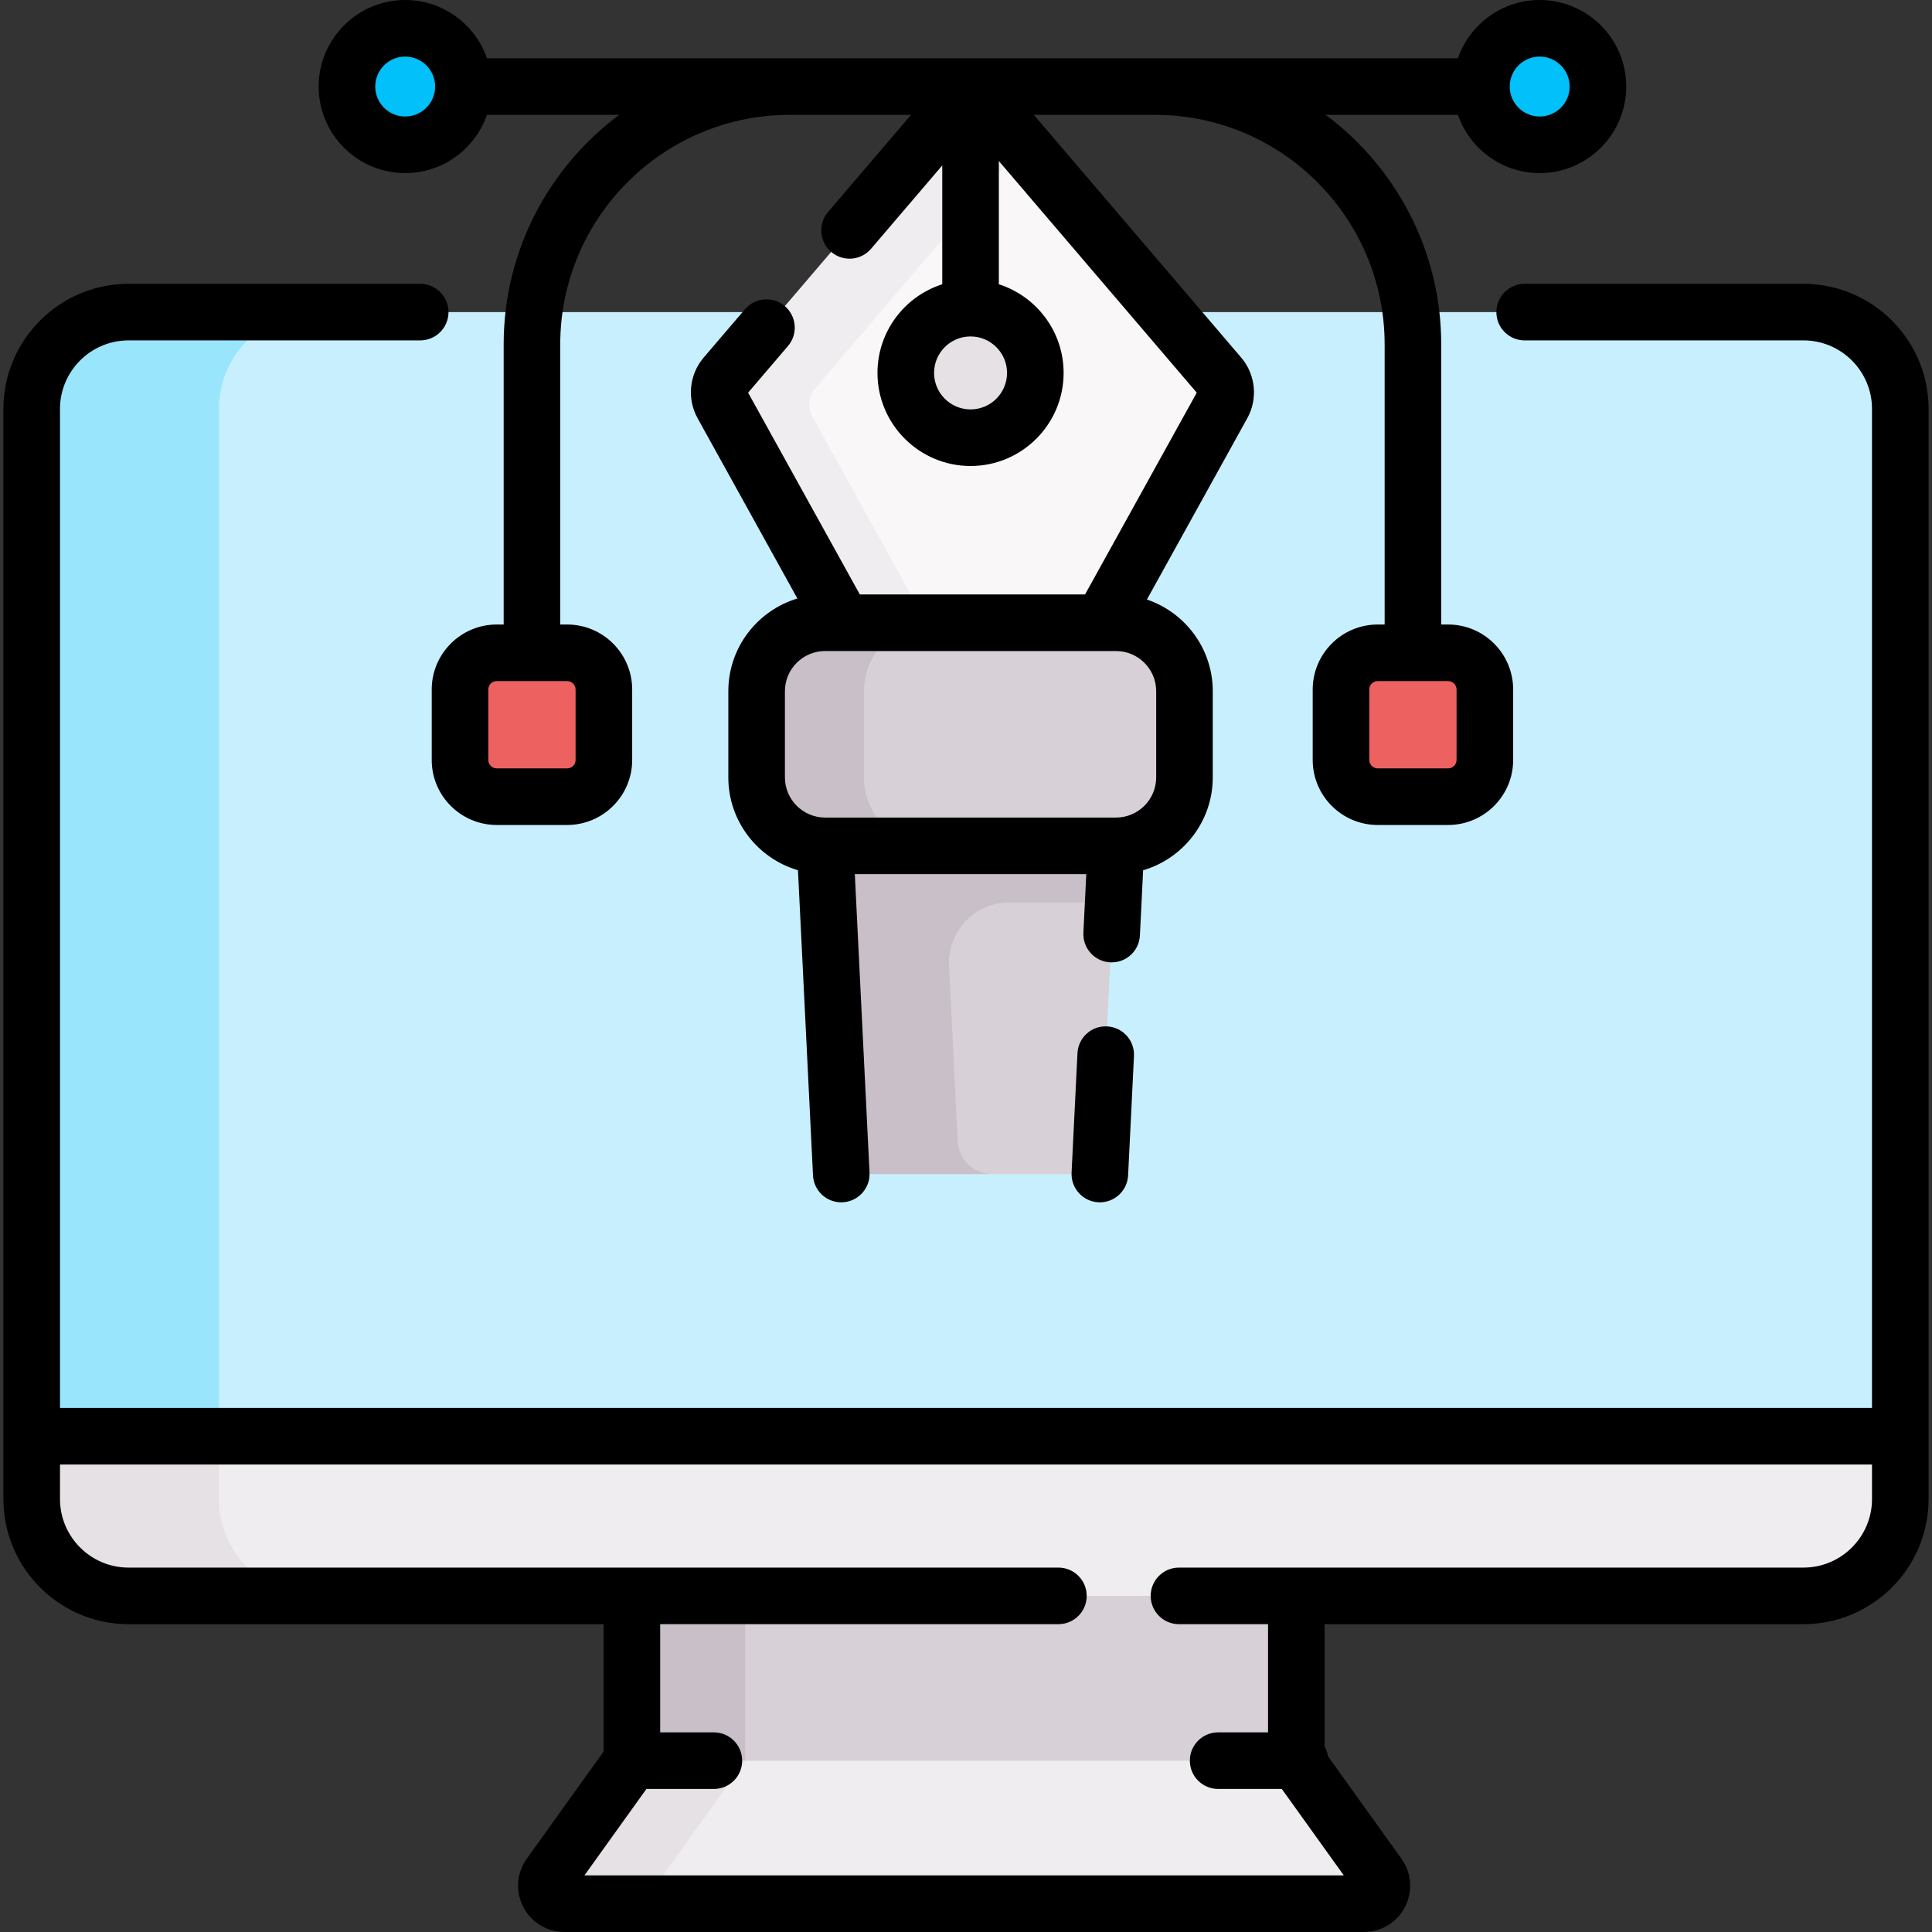 <svg id="Capa_1" enable-background="new 0 0 512.142 512.142" height="512" viewBox="0 0 512.142 512.142" width="512" xmlns="http://www.w3.org/2000/svg"><rect x="0" y="0" width="512.142" height="512.142" fill="#333333" stroke="none"/><g><path d="m478.068 82.739h-432.009v311.135l37.502 13.103h385.772l34.405-26.258v-272.31c0-14.18-11.49-25.67-25.67-25.67z" fill="#c8effe"/><path d="m167.508 400.039v66.69l25.519 17.477h132.21l18.401-17.477v-66.69z" fill="#d7d0d6"/><path d="m58.039 108.408c0-14.18 11.49-25.67 25.67-25.67h-49.631c-14.18 0-25.67 11.49-25.67 25.67v272.31l75.153 26.258h49.632l-75.153-26.258v-272.31z" fill="#99e6fc"/><path d="m197.537 400.039h-30.029v66.69l25.519 17.477h30.029l-25.519-17.477z" fill="#c9bfc8"/><path d="m51.278 380.719v42.32h426.79c14.18 0 25.67-11.49 25.67-25.67v-16.65z" fill="#efedef"/><path d="m58.039 397.369v-16.65h-49.631v16.65c0 14.18 11.49 25.67 25.67 25.67h49.632c-14.181 0-25.671-11.49-25.671-25.67z" fill="#e5e1e5"/><g id="XMLID_846_"><g><path d="m365.418 497.099c2.26 3.15.01 7.54-3.88 7.54h-211.94c-3.88 0-6.13-4.39-3.87-7.54l21.78-30.37h176.13z" fill="#efedef"/></g></g><path d="m175.757 497.099 21.78-30.37h-30.029l-21.78 30.37c-2.26 3.15-.01 7.54 3.87 7.54h30.029c-3.88 0-6.13-4.39-3.87-7.54z" fill="#e5e1e5"/><path d="m323.328 99.668-54.558-63.86-64.417 67.375 17.698 38.945 25.108 36.784-9.921 10.623 2.871 5.113h34.79l17.15-29.57 32.04-57.88c1.339-2.419 1.039-5.419-.761-7.53z" fill="#f9f7f8"/><path d="m247.388 168.333-32.04-57.88c-1.34-2.42-1.04-5.42.76-7.53l55-64.378-11.24-13.157c-1.1-1.29-3.08-1.29-4.18 0l-63.46 74.28c-1.8 2.11-2.1 5.11-.76 7.53l32.04 57.88 16.6 29.57h22.053z" fill="#efedef"/><path d="m295.835 224.222-3.86 78.351c-.238 4.841-4.233 8.643-9.079 8.643h-51.236c-4.846 0-8.841-3.802-9.079-8.643l-3.86-78.351v-34.852h77.114z" fill="#d7d0d6"/><circle cx="257.278" cy="98.856" fill="#e5e1e5" r="17.172"/><path d="m150.349 173.048h-18.674c-5.375 0-9.733 4.357-9.733 9.733v18.674c0 5.375 4.357 9.733 9.733 9.733h18.674c5.375 0 9.733-4.357 9.733-9.733v-18.674c0-5.375-4.358-9.733-9.733-9.733z" fill="#ee6161"/><path d="m383.88 173.048h-18.674c-5.375 0-9.733 4.357-9.733 9.733v18.674c0 5.375 4.357 9.733 9.733 9.733h18.674c5.375 0 9.733-4.357 9.733-9.733v-18.674c0-5.375-4.357-9.733-9.733-9.733z" fill="#ee6161"/><path d="m250.012 189.371h-31.291v34.852l.739 15 3.121 63.351c.238 4.841 4.233 8.643 9.079 8.643h31.291c-4.846 0-8.841-3.802-9.079-8.643l-2.295-46.59c-.449-9.12 6.824-16.76 15.955-16.76h27.564l.739-15v-34.852h-45.823z" fill="#c9bfc8"/><path d="m295.834 165.078h-77.113c-.744 0-1.474.058-2.195.146v48.83l24.583 10.169h54.725c10.025 0 18.152-8.127 18.152-18.152v-22.84c.001-10.026-8.126-18.153-18.152-18.153z" fill="#d7d0d6"/><path d="m229.006 206.07v-22.84c0-10.025 8.127-18.152 18.152-18.152h-28.437c-10.025 0-18.152 8.127-18.152 18.152v22.84c0 10.025 8.127 18.152 18.152 18.152h28.437c-10.025 0-18.152-8.127-18.152-18.152z" fill="#c9bfc8"/><circle cx="107.409" cy="22.942" fill="#01c0fa" r="15.442"/><circle cx="408.146" cy="22.942" fill="#01c0fa" r="15.442"/><g><path d="m478.064 75.234h-73.898c-4.143 0-7.5 3.358-7.5 7.5s3.357 7.5 7.5 7.5h73.898c10.021 0 18.174 8.153 18.174 18.174v264.811h-480.334v-264.811c0-10.021 8.152-18.174 18.174-18.174h77.313c4.143 0 7.5-3.358 7.5-7.5s-3.357-7.5-7.5-7.5h-77.313c-18.292 0-33.174 14.882-33.174 33.174v288.962c0 18.292 14.882 33.174 33.174 33.174h125.927v33.769l-20.373 28.411c-2.693 3.755-3.055 8.642-.944 12.753s6.293 6.665 10.914 6.665h211.94c4.621 0 8.803-2.554 10.913-6.665s1.749-8.998-.944-12.752l-19.471-27.153c-.143-.927-.453-1.797-.902-2.579v-32.449h126.927c18.292 0 33.174-14.882 33.174-33.174v-288.962c-.001-18.292-14.883-33.174-33.175-33.174zm0 340.309h-165.536c-4.143 0-7.5 3.358-7.5 7.5s3.357 7.5 7.5 7.5h23.609v28.68h-13.229c-4.143 0-7.5 3.358-7.5 7.5s3.357 7.5 7.5 7.5h16.878l16.434 22.918h-201.299l16.434-22.918h17.879c4.143 0 7.5-3.358 7.5-7.5s-3.357-7.5-7.5-7.5h-14.229v-28.68h105.561c4.143 0 7.5-3.358 7.5-7.5s-3.357-7.5-7.5-7.5h-246.488c-10.021 0-18.174-8.153-18.174-18.174v-9.151h480.334v9.151c0 10.022-8.153 18.174-18.174 18.174z"/><path d="m293.477 272.084c-4.181-.223-7.656 2.985-7.86 7.122l-1.559 31.641c-.203 4.137 2.985 7.656 7.122 7.86.126.006.251.009.375.009 3.973 0 7.287-3.12 7.485-7.131l1.559-31.641c.203-4.137-2.985-7.656-7.122-7.86z"/><path d="m107.41 45.883c10.024 0 18.561-6.465 21.676-15.441h35.057c-18.576 13.841-30.63 35.97-30.63 60.863v74.243h-1.837c-9.502 0-17.232 7.73-17.232 17.233v18.673c0 9.502 7.73 17.233 17.232 17.233h18.674c9.502 0 17.232-7.73 17.232-17.233v-18.673c0-9.502-7.73-17.233-17.232-17.233h-1.837v-74.243c0-33.56 27.303-60.863 60.863-60.863h32.131l-22.007 25.758c-2.69 3.149-2.319 7.883.83 10.574 3.151 2.693 7.885 2.319 10.574-.831l18.874-22.091v31.501c-9.948 3.182-17.172 12.513-17.172 23.503 0 13.604 11.067 24.672 24.672 24.672s24.672-11.068 24.672-24.672c0-10.99-7.224-20.321-17.172-23.503v-32.671l52.464 61.407-29.612 53.489h-59.704l-29.612-53.489 10.566-12.367c2.69-3.149 2.319-7.884-.83-10.574s-7.884-2.317-10.574.83l-10.953 12.819c-3.811 4.461-4.461 10.907-1.619 16.038l26.473 47.819c-10.576 3.167-18.308 12.983-18.308 24.576v22.84c0 11.648 7.807 21.502 18.461 24.619l3.985 80.896c.198 4.012 3.512 7.131 7.485 7.131.124 0 .249-.003.375-.009 4.137-.204 7.325-3.723 7.122-7.86l-3.897-79.125h61.355l-.765 15.521c-.203 4.137 2.985 7.656 7.122 7.86.126.006.251.009.375.009 3.973 0 7.287-3.12 7.485-7.131l.852-17.292c10.654-3.117 18.461-12.971 18.461-24.619v-22.84c0-11.28-7.322-20.875-17.459-24.303l26.623-48.091c2.843-5.132 2.192-11.578-1.619-16.039l-54.98-64.355h32.131c33.561 0 60.863 27.303 60.863 60.863v74.243h-1.837c-9.502 0-17.232 7.73-17.232 17.233v18.673c0 9.502 7.73 17.233 17.232 17.233h18.674c9.502 0 17.232-7.73 17.232-17.233v-18.673c0-9.502-7.73-17.233-17.232-17.233h-1.837v-74.243c0-24.894-12.054-47.022-30.63-60.863h35.057c3.115 8.977 11.652 15.441 21.676 15.441 12.65 0 22.942-10.292 22.942-22.941-.001-12.65-10.293-22.942-22.943-22.942-10.024 0-18.561 6.465-21.676 15.442h-80.29-48.402-48.402-80.29c-3.115-8.977-11.652-15.442-21.676-15.442-12.65 0-22.942 10.292-22.942 22.942-.001 12.65 10.291 22.941 22.942 22.941zm45.172 136.898v18.673c0 1.231-1.001 2.233-2.232 2.233h-18.674c-1.231 0-2.232-1.001-2.232-2.233v-18.673c0-1.231 1.001-2.233 2.232-2.233h18.674c1.231 0 2.232 1.002 2.232 2.233zm153.905 23.289c0 5.874-4.778 10.652-10.652 10.652h-77.113c-5.874 0-10.652-4.779-10.652-10.652v-22.84c0-5.874 4.778-10.652 10.652-10.652h4.769c.008 0 .015.001.022.001.008 0 .016-.001.024-.001h68.484c.008 0 .016.001.024.001.007 0 .015-.001.022-.001h3.769c5.874 0 10.652 4.779 10.652 10.652v22.84zm79.626-23.289v18.673c0 1.231-1.001 2.233-2.232 2.233h-18.674c-1.231 0-2.232-1.001-2.232-2.233v-18.673c0-1.231 1.001-2.233 2.232-2.233h18.674c1.231 0 2.232 1.002 2.232 2.233zm22.033-167.781c4.38 0 7.942 3.563 7.942 7.942s-3.563 7.941-7.942 7.941-7.941-3.563-7.941-7.941c0-4.379 3.562-7.942 7.941-7.942zm-150.868 93.528c-5.333 0-9.672-4.339-9.672-9.672s4.339-9.672 9.672-9.672 9.672 4.339 9.672 9.672-4.339 9.672-9.672 9.672zm-149.868-93.528c4.379 0 7.941 3.563 7.941 7.942s-3.563 7.941-7.941 7.941c-4.38 0-7.942-3.563-7.942-7.941-.001-4.379 3.562-7.942 7.942-7.942z"/></g></g></svg>